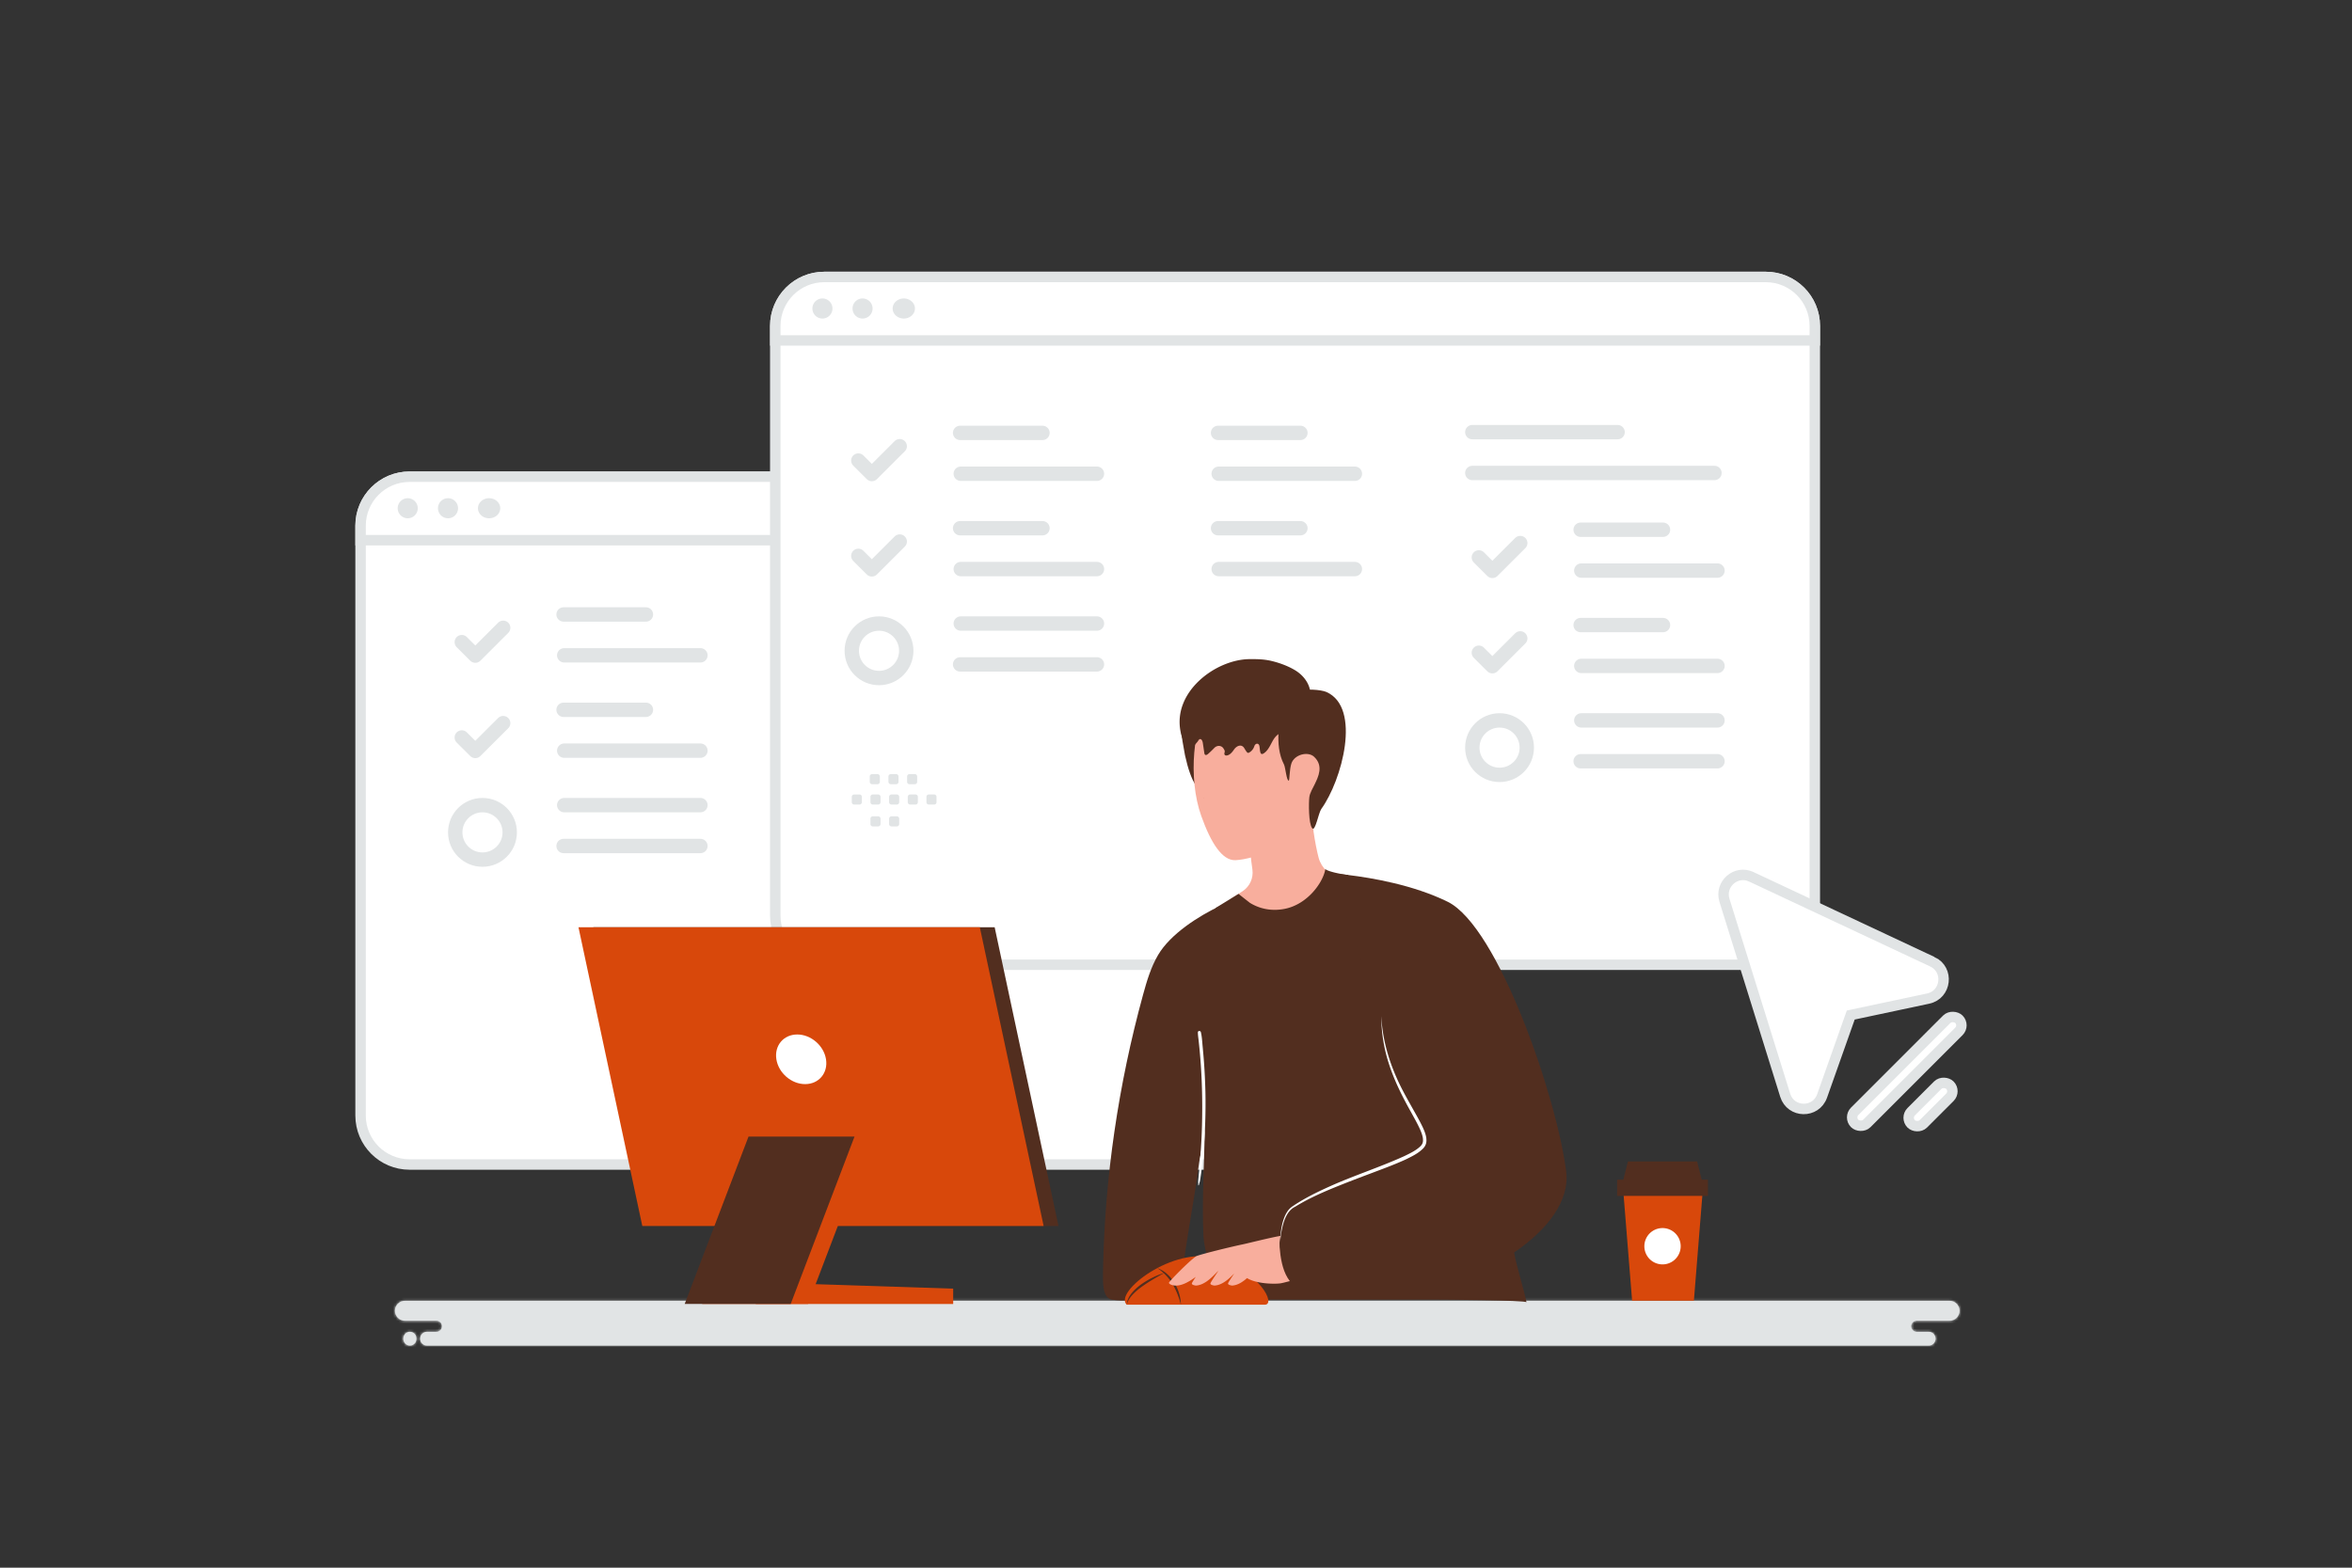 <svg width="900" height="600" viewBox="0 0 900 600" fill="none" xmlns="http://www.w3.org/2000/svg"><rect x="0" y="0" width="900" height="600" fill="#333333" stroke="none"/><path fill="transparent" d="M0 0h900v600H0z"/><path d="M517.007 445.689H156.723c-10.353 0-18.749-8.397-18.749-18.75V201.197c0-10.354 8.396-18.75 18.749-18.75h360.284c10.354 0 18.75 8.396 18.75 18.75v225.742c0 10.353-8.396 18.75-18.75 18.75z" fill="#fff" stroke="#E1E4E5" stroke-width="4"/><path d="M535.757 206.742H137.974v-5.545c0-10.354 8.396-18.75 18.749-18.75h360.284c10.354 0 18.75 8.396 18.75 18.75v5.545z" fill="#fff" stroke="#E1E4E5" stroke-width="4"/><path d="M156.02 198.361a3.838 3.838 0 1 0 0-7.677 3.838 3.838 0 0 0 0 7.677zm15.354 0a3.84 3.84 0 1 0 0-7.679 3.84 3.84 0 0 0 0 7.679zm15.781 0c2.356 0 4.265-1.719 4.265-3.839s-1.909-3.839-4.265-3.839c-2.355 0-4.265 1.719-4.265 3.839s1.91 3.839 4.265 3.839z" fill="#E1E4E5"/><path d="M675.693 369.242H315.41c-10.354 0-18.75-8.397-18.75-18.75V124.75c0-10.354 8.396-18.75 18.75-18.75h360.283c10.354 0 18.75 8.396 18.75 18.75v225.742c0 10.353-8.396 18.75-18.75 18.75z" fill="#fff" stroke="#E1E4E5" stroke-width="4"/><path d="M694.443 130.295H296.66v-5.545c0-10.354 8.396-18.75 18.75-18.75h360.284c10.353 0 18.749 8.396 18.749 18.75v5.545z" fill="#fff" stroke="#E1E4E5" stroke-width="4"/><path d="M314.706 121.913a3.838 3.838 0 1 0 0-7.677 3.838 3.838 0 0 0 0 7.677zm15.354 0a3.838 3.838 0 1 0 .001-7.677 3.838 3.838 0 0 0-.001 7.677zm15.781 0c2.356 0 4.265-1.718 4.265-3.838s-1.909-3.839-4.265-3.839c-2.355 0-4.265 1.719-4.265 3.839s1.91 3.838 4.265 3.838z" fill="#E1E4E5"/><mask id="a" fill="#fff"><path fill-rule="evenodd" clip-rule="evenodd" d="M431.379 497.861H154.888c-2.072 0-3.767 1.714-3.767 3.809s1.695 3.809 3.767 3.809h12.139c1.15 0 2.092.952 2.092 2.114 0 1.163-.942 2.115-2.092 2.115h-3.663c-1.437 0-2.617 1.193-2.617 2.646 0 1.458 1.18 2.646 2.617 2.646h574.683c1.433 0 2.608-1.193 2.608-2.646 0-1.453-1.175-2.646-2.608-2.646h-4.633c-1.146 0-2.084-.952-2.084-2.115 0-1.162.938-2.114 2.084-2.114h12.664c2.065 0 3.754-1.714 3.754-3.809s-1.689-3.809-3.754-3.809H431.379zm-272.015 14.598c0 1.398-1.13 2.541-2.513 2.541s-2.513-1.143-2.513-2.541v-.21c0-1.398 1.13-2.541 2.513-2.541s2.513 1.143 2.513 2.541v.21z"/></mask><path fill-rule="evenodd" clip-rule="evenodd" d="M431.379 497.861H154.888c-2.072 0-3.767 1.714-3.767 3.809s1.695 3.809 3.767 3.809h12.139c1.15 0 2.092.952 2.092 2.114 0 1.163-.942 2.115-2.092 2.115h-3.663c-1.437 0-2.617 1.193-2.617 2.646 0 1.458 1.18 2.646 2.617 2.646h574.683c1.433 0 2.608-1.193 2.608-2.646 0-1.453-1.175-2.646-2.608-2.646h-4.633c-1.146 0-2.084-.952-2.084-2.115 0-1.162.938-2.114 2.084-2.114h12.664c2.065 0 3.754-1.714 3.754-3.809s-1.689-3.809-3.754-3.809H431.379zm-272.015 14.598c0 1.398-1.13 2.541-2.513 2.541s-2.513-1.143-2.513-2.541v-.21c0-1.398 1.13-2.541 2.513-2.541s2.513 1.143 2.513 2.541v.21z" fill="#E1E4E5"/><path d="M154.888 501.861h276.491v-8H154.888v8zm.233-.191a.185.185 0 0 1-.049.123.27.27 0 0 1-.184.068v-8c-4.322 0-7.767 3.546-7.767 7.809h8zm-.233-.191a.27.27 0 0 1 .184.068.185.185 0 0 1 .049.123h-8c0 4.262 3.445 7.809 7.767 7.809v-8zm12.139 0h-12.139v8h12.139v-8zm6.092 6.114c0-3.33-2.692-6.114-6.092-6.114v8a1.89 1.89 0 0 1-1.908-1.886h8zm-6.092 6.115c3.4 0 6.092-2.784 6.092-6.115h-8a1.89 1.89 0 0 1 1.908-1.885v8zm-3.663 0h3.663v-8h-3.663v8zm1.383-1.354c0 .714-.57 1.354-1.383 1.354v-8c-3.688 0-6.617 3.025-6.617 6.646h8zM163.364 511c.808 0 1.383.64 1.383 1.354h-8c0 3.631 2.934 6.646 6.617 6.646v-8zm269.971 0H163.364v8h269.971v-8zm6.49 0h-6.49v8h6.49v-8zm22.819 0h-22.819v8h22.819v-8zm275.403 0H462.644v8h275.403v-8zm-1.392 1.354c0-.701.561-1.354 1.392-1.354v8c3.696 0 6.608-3.038 6.608-6.646h-8zm1.392 1.354a1.363 1.363 0 0 1-1.392-1.354h8c0-3.608-2.912-6.646-6.608-6.646v8zm-4.633 0h4.633v-8h-4.633v8zm-6.084-6.115c0 3.317 2.675 6.115 6.084 6.115v-8c1.118 0 1.916.894 1.916 1.885h-8zm6.084-6.114c-3.409 0-6.084 2.797-6.084 6.114h8c0 .992-.798 1.886-1.916 1.886v-8zm12.664 0h-12.664v8h12.664v-8zm-.246.191c0-.046.022-.091.048-.118a.29.29 0 0 1 .198-.073v8c4.328 0 7.754-3.56 7.754-7.809h-8zm.246.191a.29.29 0 0 1-.198-.073.179.179 0 0 1-.048-.118h8c0-4.249-3.426-7.809-7.754-7.809v8zm-275.374 0h275.374v-8H470.704v8zm-39.325 0h39.325v-8h-39.325v8zM156.851 519c3.633 0 6.513-2.975 6.513-6.541h-8c0-.769.62-1.459 1.487-1.459v8zm-6.513-6.541c0 3.566 2.88 6.541 6.513 6.541v-8c.867 0 1.487.69 1.487 1.459h-8zm0-.21v.21h8v-.21h-8zm6.513-6.541c-3.633 0-6.513 2.975-6.513 6.541h8c0 .769-.62 1.459-1.487 1.459v-8zm6.513 6.541c0-3.566-2.88-6.541-6.513-6.541v8c-.867 0-1.487-.69-1.487-1.459h8zm0 .21v-.21h-8v.21h8z" fill="#E1E4E5" mask="url(#a)"/><path d="M251.457 469.214h153.572l-24.42-114.33H227.037l24.42 114.33z" fill="#522E1F"/><path d="M245.777 469.215h153.572l-24.421-114.33H221.356l24.421 114.33z" fill="#d8480b"/><path d="M297.082 405.424c.83 5.247 5.758 9.498 11.004 9.498 5.247 0 8.821-4.251 7.992-9.498-.83-5.247-5.758-9.498-11.004-9.498-5.247 0-8.821 4.251-7.992 9.498z" fill="#fff"/><path d="M289.206 499.074h75.535v-5.873l-75.535-2.438v8.311z" fill="#d8480b"/><path d="M268.678 499.06h40.544l24.421-64.058h-40.544l-24.421 64.058z" fill="#d8480b"/><path d="M262.002 499.06h40.557l24.421-64.058h-40.557l-24.421 64.058z" fill="#522E1F"/><path d="M470.912 344.058c2.969 4.657 10.725 10.085 16.226 10.011 18.741-.344 24.91-13.109 26.933-17.758-.381-.092-1.021-.167-1.475-.222-3.452-.501-6.977-3.915-8.007-7.765-1.326-5.01-2.959-14.807-2.764-21.032l-23.704 13.118c.037 1.8.157 3.767.324 5.752.121 1.206.241 2.394.381 3.544.129 1.104.278 2.152.417 3.117.436 3.247-1.011 6.467-3.748 8.257l-4.583 2.978z" fill="#F8AE9D"/><path d="M468.872 293.032c1.28 3.359.742 7.172-.557 10.521-.919 2.366-2.96.278-5.502.324-3.933.065-7.004-4.026-9.379-14.871-1.512-7.96-1.893-11.996-1.587-12.766 1.086-2.756 4.667-4.231 7.617-4.49" fill="#522E1F"/><path d="M462.887 269.18c-6.197 7.468-8.452 28.482-3.219 43.122 3.72 10.409 8.043 17.126 13.09 16.912 7.664-.324 22.517-6.624 27.35-11.884 8.712-9.472 6.179-28.046 4.379-39.735-1.632-10.623-6.605-24.419-19.955-21.793-8.777 1.716-16.088 6.67-21.645 13.378z" fill="#F8AE9D"/><path d="M497.95 277.429c-1.375 1.766-3.798 2.155-5.795 2.504-2.683.469-4.011 1.447-5.404 4.071-.882 1.676-1.764 3.512-3.343 4.42-1.282.741-1.234-1.151-1.441-2.618a2.818 2.818 0 0 0-.078-.38c-.312-1.171-1.558-.97-1.926.185-.334 1.037-1.049 1.915-1.959 2.404-.148.08-.306.15-.464.12-.214-.03-.381-.23-.52-.409-.292-.377-.583-.856-.883-1.363-.985-1.663-2.846-1.066-3.946.525-.687.988-1.504 2.005-2.628 2.235-.362.08-.817.02-.984-.329-.213-.43.121-.859.065-1.298-.046-.409-.223-.588-.418-.938-.766-1.357-2.514-1.406-3.591-.279a40.158 40.158 0 0 1-2.342 2.255c-.344.299-.845.599-1.189.299-.185-.159-.232-.429-.269-.688-.195-1.267-.381-2.534-.576-3.802-.111-.708-.492-1.636-1.142-1.456-.316.089-.501.419-.678.718-.213.379-4.03 4.7-4.104 4.37-.594-2.454-1.811-4.689-2.405-7.144-3.844-15.795 13.214-28.496 26.241-28.566 2.897-.02 5.544.027 8.357.695 3 .719 6.166 1.859 8.887 3.465 3.816 2.245 6.704 6.326 5.961 11.196" fill="#522E1F"/><path d="M491.815 272.009c-1.893 2.143-2.394 5.158-2.57 8.007-.26 4.295.093 8.758 2.078 12.571.566 1.085.984 6.457 1.856 6.16.278-.093.232-4.259.965-6.504 1.131-3.479 6.345-4.805 8.693-2.607 3.748 3.498 1.549 7.747.306 10.391-.743 1.596-1.921 3.386-2.125 5.075-.25 2.162-.325 10.038 1.086 11.875 1.178 1.54 2.43-5.9 3.497-7.366 7.895-10.92 15.466-38.724 1.986-44.755-2.051-.918-8.378-1.391-10.298-.223M445.5 497.406c-.779.13-4.183-.028-5 0-4.342.139-10.76.724-15 0-3.729-.64-3.499-6.634-3.425-11.133.65-35.635 5.892-71.177 15.317-105.55 1.438-5.251 3.006-10.539 5.762-15.234 4.703-8.006 15.502-14.918 23.787-18.796 1.169-.547 6.012 2.533 7.19 2.004 1.03-.464 1.939-1.188 2.978-1.642 3.043-1.327 5.084 1.447 7.626 2.607 1.318.594 2.784.974 4.231.909 1.178-.046 2.245-.761 3.321-.204 4.843 2.505 16.867-16.087 16.867-16.087l5.223 5.427 15.243 15.967 38.093 52.482s6.912 43.011 11.662 71.205c.826 4.862 4.092 15.373 4.741 19.056-.139-.798-32.518-1.011-34.262-1.011h-65.991c-3.701 0-13.656 1.568-16.254-1.151-3.2-3.339-6.902-18.666-7.097-22.961-.64-14.445.353-28.779.547-43.308-.083 5.91-1.781 11.254-2.505 17.043-.937 7.45-2.273 14.891-3.479 22.303-.964 5.956-1.892 11.931-2.634 17.924-.334 2.7.092 4.305-2.19 5.363-1.92.881-2.506 4.407-4.751 4.787z" fill="#522E1F"/><path d="M431.163 499.355h52.776c4.508 0-2.016-12.822-18.446-17.745-16.438-4.923-39.513 12.934-34.33 17.745z" fill="#d8480b"/><path d="M451.875 499.355c-.346-1.41-.814-2.768-1.324-4.092a25.066 25.066 0 0 0-1.878-3.807c-.7-1.229-1.583-2.327-2.543-3.366l-.744-.761-.814-.692c-.51-.511-1.15-.839-1.713-1.315 1.324.562 2.665 1.254 3.738 2.284a14.037 14.037 0 0 1 2.812 3.409c1.514 2.526 2.414 5.424 2.466 8.34z" fill="#522E1F"/><path d="M445.619 487.147a127.164 127.164 0 0 0-4.248 2.414c-1.393.839-2.768 1.687-4.075 2.63-1.315.926-2.569 1.938-3.677 3.089-1.081 1.159-2.068 2.466-2.457 4.066.043-1.67.9-3.236 1.947-4.516 1.064-1.298 2.336-2.379 3.677-3.348 2.717-1.887 5.693-3.366 8.833-4.335z" fill="#522E1F"/><path d="M457.978 480.697c1.763-.723 12.645-3.423 17.553-4.444 2.57-.528 14.223-3.553 16.922-3.553 2.7 0 6.374 3.86 6.374 3.86l-.974 13.276c-2.598-.26-6.077 1.085-7.942 1.345-1.865.26-8.201.297-12.098-1.661-.222-.111-.426-.232-.63-.352-1.568 1.391-3.535 2.746-5.715 2.857 0 0-1.707-.176-1.54-.863.074-.334 1.206-2.059 2.337-3.748-1.669 1.698-4.397 4.453-7.542 4.611 0 0-1.707-.176-1.54-.863.093-.408 1.725-2.848 3.043-4.787-.019.019-.047.028-.056.047-1.382 1.215-4.666 5.408-8.554 5.603 0 0-1.707-.176-1.54-.863.056-.25.705-1.28 1.494-2.477a22.47 22.47 0 0 1-3.683 2.301c-4.203 2.078-6.597.501-6.597 0-.009-.51 8.925-9.565 10.688-10.289z" fill="#F8AE9D"/><path d="M495.82 465.278s-6.772 3.841-6.169 12.005c.603 8.165 3.052 17.628 13.276 16.635 10.224-.983-7.107-28.64-7.107-28.64z" fill="#522E1F"/><path d="M501.277 493.11c24.511 8.508 57.307.381 78.098-13.749 13.026-8.832 21.338-20.048 19.937-31.005-3.627-28.464-25.995-93.703-45.348-103.222-13.155-6.475-29.113-9.156-38.01-10.233-4.175-.51-6.782-.63-6.782-.63l3.229 9.11 16.161 45.571c.603 27.044 19.956 43.103 16.106 49.403-3.85 6.281-34.253 13.062-50.219 23.815-4.416 2.987-10.02 24.595 6.828 30.94z" fill="#522E1F"/><path d="M528.562 388.953c-.018 5.13.696 10.27 2.032 15.243 1.345 4.972 3.312 9.769 5.594 14.389a149.202 149.202 0 0 0 3.609 6.81c1.234 2.245 2.505 4.471 3.544 6.754.511 1.141.956 2.319 1.132 3.479.047.566.093 1.15-.065 1.642-.037.269-.195.473-.287.714-.177.214-.297.445-.52.65-1.661 1.66-4.036 2.783-6.29 3.868-9.259 4.222-19.093 7.348-28.463 11.56-4.686 2.106-9.324 4.379-13.638 7.218l-.798.538c-.269.186-.52.427-.779.64-.483.473-.9.993-1.234 1.559-.687 1.122-1.151 2.347-1.513 3.59-.686 2.496-.974 5.066-.992 7.636.167-2.552.593-5.103 1.345-7.524.798-2.403 2.032-4.741 4.342-5.864 4.332-2.69 8.98-4.833 13.693-6.81 4.723-1.948 9.501-3.794 14.297-5.585 4.796-1.818 9.621-3.553 14.334-5.705 2.319-1.151 4.703-2.236 6.679-4.231.251-.241.455-.575.668-.863.158-.352.372-.686.427-1.057.223-.742.149-1.475.084-2.171-.223-1.373-.724-2.616-1.262-3.804-1.104-2.375-2.394-4.592-3.646-6.828-1.253-2.236-2.514-4.453-3.711-6.708-4.778-8.98-8.099-18.861-8.582-29.14z" fill="#fff"/><path d="M465.04 347.574c2.338 2.32 12.747 9.733 22.674 9.733 1.652 0 3.396-.149 5.242-.492 8.331-1.522 15.345-7.079 19.446-13.443a28.34 28.34 0 0 0 1.976-3.665 20.935 20.935 0 0 0 1.577-4.806c-4.175-.51-8.164-1.558-8.814-2.3-.705 4.861-6.707 13.638-15.799 15.289a19.532 19.532 0 0 1-3.247.325h-.019a17.87 17.87 0 0 1-9.779-2.663c-.018 0-4.351-3.414-4.369-3.433l-8.888 5.455z" fill="#522E1F"/><path d="M458.507 453.559c.026-.454-.033-.903-.016-1.358.018-.491.073-.971.11-1.462l.269-2.809c.173-1.914.346-3.828.491-5.743.288-3.794.483-7.602.586-11.406.196-7.608.086-15.234-.426-22.827-.14-2.126-.318-4.245-.515-6.366a364.145 364.145 0 0 0-.337-3.262c-.116-1.066-.289-2.125-.303-3.204-.008-.67.998-.715 1.149-.093.444 1.846.509 3.829.7 5.717.181 1.896.344 3.792.488 5.695.277 3.835.46 7.674.551 11.516.164 7.648-.108 15.298-.761 22.928-.185 2.145-.398 4.28-.658 6.412a128.901 128.901 0 0 1-.434 3.255c-.073.479-.137.959-.229 1.428-.115.551-.32 1.06-.434 1.611-.063.126-.246.079-.231-.032z" fill="#fff"/><path d="M460.642 305.492c-.064 0-.24-.102-.092-.102.074 0 .24.102.092.102z" fill="#CC6144"/><path d="m651.588 455.331-3.416 42.488h-23.638l-3.423-42.488h30.477z" fill="#d8480b"/><path d="M653.543 451.5h-34.749v6.192h34.749V451.5zm-2.381 0h-29.987l1.751-6.962h26.478l1.758 6.962z" fill="#522E1F"/><path d="M643.118 476.97a6.948 6.948 0 0 1-6.95 6.95 6.948 6.948 0 0 1-6.949-6.95 6.948 6.948 0 0 1 6.949-6.95 6.948 6.948 0 0 1 6.95 6.95z" fill="#fff"/><path d="m192.545 240.275-10.665 10.654-5.181-5.166m38.951-10.587h31.519m-31.273 15.637h52.123m-75.474 25.948-10.665 10.654-5.181-5.165m38.951-10.587h31.519m-31.273 15.636h52.123m-.001 36.486H215.65m52.369-15.637h-52.123" stroke="#E1E4E5" stroke-width="5.5" stroke-linecap="round" stroke-linejoin="round"/><path clip-rule="evenodd" d="M184.622 328.998c5.757 0 10.424-4.667 10.424-10.425 0-5.757-4.667-10.424-10.424-10.424-5.758 0-10.425 4.667-10.425 10.424 0 5.758 4.667 10.425 10.425 10.425z" stroke="#E1E4E5" stroke-width="5.5" stroke-linecap="round" stroke-linejoin="round"/><path d="m581.73 207.843-10.664 10.653-5.181-5.165m38.951-10.587h31.519m-31.273 15.637h52.123m-75.475 25.948-10.664 10.654-5.181-5.166m38.951-10.587h31.519m-31.273 15.637h52.123m-.001 36.486h-52.368m52.369-15.637h-52.123" stroke="#E1E4E5" stroke-width="5.5" stroke-linecap="round" stroke-linejoin="round"/><path clip-rule="evenodd" d="M573.807 296.565c5.758 0 10.425-4.667 10.425-10.424s-4.667-10.425-10.425-10.425c-5.757 0-10.424 4.668-10.424 10.425 0 5.757 4.667 10.424 10.424 10.424z" stroke="#E1E4E5" stroke-width="5.5" stroke-linecap="round" stroke-linejoin="round"/><path d="m344.281 170.777-10.664 10.654-5.181-5.165m38.95-10.587h31.519m67.181 0h31.519m65.778-.29h55.598m-251.349 15.926h52.123m46.577 0h52.123m44.928-.289h92.663m-311.765 26.237-10.664 10.654-5.181-5.165m38.95-10.587h31.519m67.181 0h31.519m-129.973 15.637h52.123m46.577 0h52.123m-98.701 36.485h-52.368m52.369-15.637h-52.123" stroke="#E1E4E5" stroke-width="5.5" stroke-linecap="round" stroke-linejoin="round"/><path clip-rule="evenodd" d="M336.358 259.5c5.757 0 10.424-4.667 10.424-10.424 0-5.758-4.667-10.425-10.424-10.425s-10.425 4.667-10.425 10.425c0 5.757 4.668 10.424 10.425 10.424z" stroke="#E1E4E5" stroke-width="5.5" stroke-linecap="round" stroke-linejoin="round"/><path fill-rule="evenodd" clip-rule="evenodd" d="M357.466 307.925h-2.059a.9.9 0 0 1-.899-.899v-2.059a.9.9 0 0 1 .899-.899h2.059c.494 0 .899.405.899.899v2.059a.896.896 0 0 1-.899.899zm-7.141 0h-2.06a.902.902 0 0 1-.899-.899v-2.059a.9.9 0 0 1 .899-.899h2.06c.494 0 .899.405.899.899v2.059a.902.902 0 0 1-.899.899zm-7.146 0h-2.06a.903.903 0 0 1-.899-.899v-2.059a.9.9 0 0 1 .899-.899h2.06c.494 0 .899.405.899.899v2.059a.897.897 0 0 1-.899.899zm-7.141 0h-2.06a.902.902 0 0 1-.899-.899v-2.059a.9.9 0 0 1 .899-.899h2.06c.498 0 .903.405.903.899v2.059a.908.908 0 0 1-.903.899zm-7.142 0h-2.059a.904.904 0 0 1-.904-.899v-2.059c0-.498.406-.899.904-.899h2.059c.494 0 .899.405.899.899v2.059a.902.902 0 0 1-.899.899zm21.167-7.787h-2.059a.903.903 0 0 1-.9-.899v-2.064c0-.493.406-.899.9-.899h2.059a.9.9 0 0 1 .899.899v2.06a.898.898 0 0 1-.899.903zm-7.141 0h-2.06a.902.902 0 0 1-.899-.899v-2.064c0-.493.405-.899.899-.899h2.06c.494 0 .899.406.899.899v2.06a.898.898 0 0 1-.899.903zm-7.142 0h-2.059a.904.904 0 0 1-.904-.899v-2.064c0-.493.406-.899.904-.899h2.059c.494 0 .899.406.899.899v2.06a.903.903 0 0 1-.899.903zm7.399 16.153h-2.06a.903.903 0 0 1-.899-.899v-2.059a.9.9 0 0 1 .899-.899h2.06c.494 0 .899.405.899.899v2.059a.897.897 0 0 1-.899.899zm-7.141 0h-2.06a.902.902 0 0 1-.899-.899v-2.059a.9.9 0 0 1 .899-.899h2.06c.498 0 .903.405.903.899v2.059a.908.908 0 0 1-.903.899z" fill="#E1E4E5"/><rect x="707.378" y="427.653" width="56.392" height="6.57" rx="3.285" transform="rotate(-45 707.378 427.653)" fill="#fff" stroke="#E1E4E5" stroke-width="4"/><rect x="728.999" y="427.807" width="20.938" height="6.57" rx="3.285" transform="rotate(-45 728.999 427.807)" fill="#fff" stroke="#E1E4E5" stroke-width="4"/><path d="M739.424 368.078c6.486 3.041 5.379 12.626-1.604 14.107h-.001l-28.53 6.066-1.095.233-.374 1.056-10.584 29.907c-2.406 6.777-11.98 6.589-14.122-.263l-23.236-74.586c-1.941-6.234 4.406-11.764 10.246-9.028h.001l69.299 32.508z" fill="#fff" stroke="#E1E4E5" stroke-width="4"/></svg>